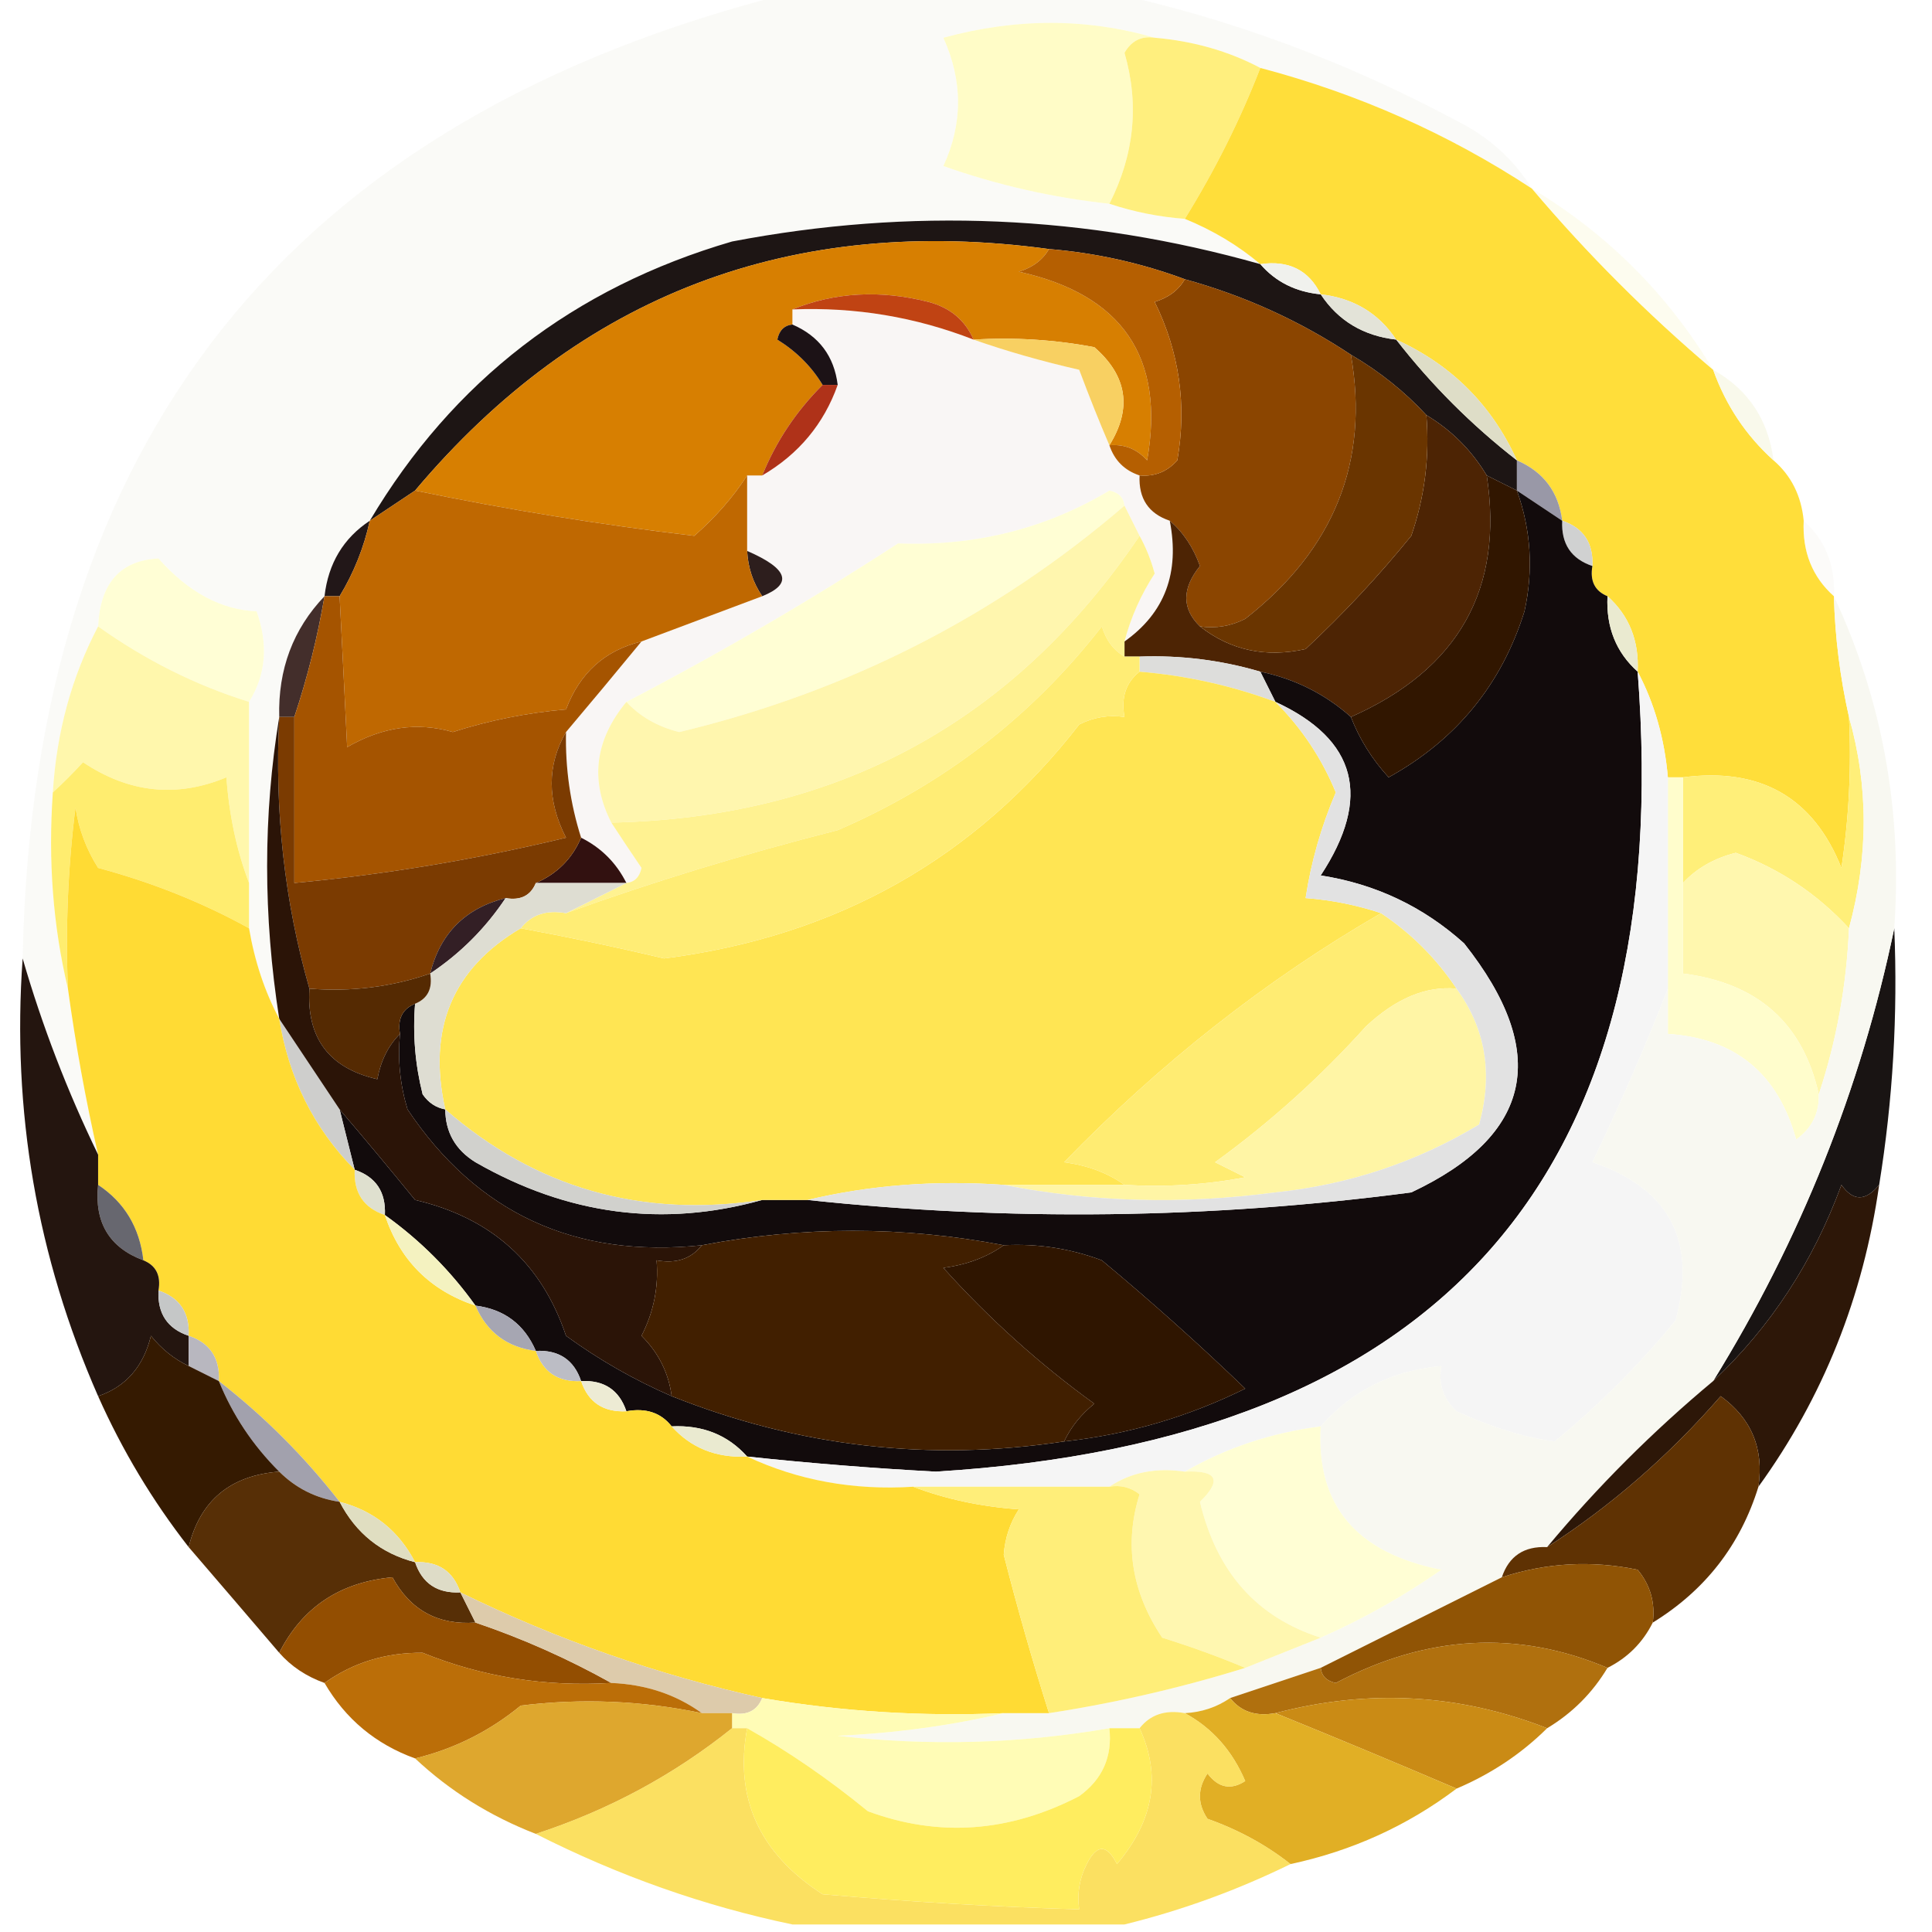 <svg xmlns="http://www.w3.org/2000/svg" version="1.1" width="128px" height="128px" style="shape-rendering:geometricPrecision; text-rendering:geometricPrecision; image-rendering:optimizeQuality; fill-rule:evenodd; clip-rule:evenodd" xmlns:xlink="http://www.w3.org/1999/xlink">
<g><path style="opacity:0.978" fill="#fafaf7" d="M 52.5,-0.5 C 59.5,-0.5 66.5,-0.5 73.5,-0.5C 81.453,1.211 89.12,4.044 96.5,8C 98.618,9.049 100.284,10.549 101.5,12.5C 95.986,8.879 89.986,6.212 83.5,4.5C 81.401,3.388 79.067,2.721 76.5,2.5C 71.985,1.188 67.318,1.188 62.5,2.5C 63.795,5.366 63.795,8.199 62.5,11C 66.062,12.261 69.729,13.094 73.5,13.5C 75.117,14.038 76.784,14.371 78.5,14.5C 80.368,15.263 82.035,16.263 83.5,17.5C 71.982,14.241 60.316,13.741 48.5,16C 38.011,19.063 30.011,25.229 24.5,34.5C 22.75,35.659 21.75,37.326 21.5,39.5C 19.415,41.684 18.415,44.351 18.5,47.5C 17.43,54.008 17.43,60.675 18.5,67.5C 17.542,65.698 16.875,63.698 16.5,61.5C 16.5,60.5 16.5,59.5 16.5,58.5C 16.5,54.5 16.5,50.5 16.5,46.5C 17.622,44.712 17.789,42.712 17,40.5C 14.645,40.4 12.478,39.233 10.5,37C 7.969,37.128 6.635,38.628 6.5,41.5C 4.742,44.854 3.742,48.521 3.5,52.5C 3.182,57.032 3.515,61.366 4.5,65.5C 5.008,69.197 5.674,72.864 6.5,76.5C 4.462,72.302 2.795,67.969 1.5,63.5C 2.179,29.155 19.179,7.821 52.5,-0.5 Z"/></g>
<g><path style="opacity:1" fill="#fffcc7" d="M 76.5,2.5 C 75.624,2.369 74.957,2.702 74.5,3.5C 75.487,6.909 75.153,10.243 73.5,13.5C 69.729,13.094 66.062,12.261 62.5,11C 63.795,8.199 63.795,5.366 62.5,2.5C 67.318,1.188 71.985,1.188 76.5,2.5 Z"/></g>
<g><path style="opacity:1" fill="#ffef7e" d="M 76.5,2.5 C 79.067,2.721 81.401,3.388 83.5,4.5C 82.177,7.915 80.51,11.248 78.5,14.5C 76.784,14.371 75.117,14.038 73.5,13.5C 75.153,10.243 75.487,6.909 74.5,3.5C 74.957,2.702 75.624,2.369 76.5,2.5 Z"/></g>
<g><path style="opacity:1" fill="#ffde3a" d="M 83.5,4.5 C 89.986,6.212 95.986,8.879 101.5,12.5C 105.167,16.833 109.167,20.833 113.5,24.5C 114.34,26.852 115.674,28.852 117.5,30.5C 118.674,31.514 119.34,32.847 119.5,34.5C 119.402,36.553 120.069,38.22 121.5,39.5C 121.575,42.206 121.908,44.873 122.5,47.5C 122.665,50.85 122.498,54.183 122,57.5C 120.135,52.828 116.635,50.828 111.5,51.5C 111.167,51.5 110.833,51.5 110.5,51.5C 110.279,48.933 109.612,46.599 108.5,44.5C 108.598,42.447 107.931,40.78 106.5,39.5C 105.662,39.158 105.328,38.492 105.5,37.5C 105.573,35.973 104.906,34.973 103.5,34.5C 103.262,32.596 102.262,31.262 100.5,30.5C 98.833,26.833 96.167,24.167 92.5,22.5C 91.341,20.75 89.674,19.75 87.5,19.5C 86.713,17.896 85.38,17.229 83.5,17.5C 82.035,16.263 80.368,15.263 78.5,14.5C 80.51,11.248 82.177,7.915 83.5,4.5 Z"/></g>
<g><path style="opacity:0.486" fill="#fcfadf" d="M 101.5,12.5 C 106.5,15.5 110.5,19.5 113.5,24.5C 109.167,20.833 105.167,16.833 101.5,12.5 Z"/></g>
<g><path style="opacity:1" fill="#1d1514" d="M 83.5,17.5 C 84.514,18.674 85.847,19.34 87.5,19.5C 88.659,21.25 90.326,22.25 92.5,22.5C 94.833,25.5 97.5,28.167 100.5,30.5C 100.5,31.167 100.5,31.833 100.5,32.5C 99.833,32.167 99.167,31.833 98.5,31.5C 97.5,29.833 96.167,28.5 94.5,27.5C 93.055,25.937 91.388,24.604 89.5,23.5C 86.126,21.261 82.459,19.594 78.5,18.5C 75.598,17.422 72.598,16.756 69.5,16.5C 52.438,14.182 38.438,19.515 27.5,32.5C 26.5,33.167 25.5,33.833 24.5,34.5C 30.011,25.229 38.011,19.063 48.5,16C 60.316,13.741 71.982,14.241 83.5,17.5 Z"/></g>
<g><path style="opacity:1" fill="#f0f1ed" d="M 83.5,17.5 C 85.38,17.229 86.713,17.896 87.5,19.5C 85.847,19.34 84.514,18.674 83.5,17.5 Z"/></g>
<g><path style="opacity:1" fill="#e3e3d8" d="M 87.5,19.5 C 89.674,19.75 91.341,20.75 92.5,22.5C 90.326,22.25 88.659,21.25 87.5,19.5 Z"/></g>
<g><path style="opacity:1" fill="#f9f6f5" d="M 52.5,21.5 C 52.5,21.167 52.5,20.833 52.5,20.5C 56.657,20.332 60.657,20.998 64.5,22.5C 66.684,23.266 69.018,23.933 71.5,24.5C 72.17,26.291 72.837,27.958 73.5,29.5C 73.833,30.5 74.5,31.167 75.5,31.5C 75.427,33.027 76.094,34.027 77.5,34.5C 78.172,37.942 77.172,40.609 74.5,42.5C 74.919,40.906 75.586,39.406 76.5,38C 76.257,37.098 75.923,36.265 75.5,35.5C 75.167,34.833 74.833,34.167 74.5,33.5C 74.44,32.957 74.107,32.624 73.5,32.5C 69.257,35.035 64.59,36.202 59.5,36C 53.66,39.791 47.66,43.291 41.5,46.5C 39.408,49.034 39.074,51.701 40.5,54.5C 41.141,55.482 41.807,56.482 42.5,57.5C 42.376,58.107 42.043,58.44 41.5,58.5C 40.833,57.167 39.833,56.167 38.5,55.5C 37.781,53.236 37.448,50.903 37.5,48.5C 39.156,46.54 40.823,44.54 42.5,42.5C 45.167,41.5 47.833,40.5 50.5,39.5C 52.55,38.678 52.217,37.678 49.5,36.5C 49.5,34.833 49.5,33.167 49.5,31.5C 49.833,31.5 50.167,31.5 50.5,31.5C 52.914,30.089 54.581,28.089 55.5,25.5C 55.262,23.596 54.262,22.262 52.5,21.5 Z"/></g>
<g><path style="opacity:1" fill="#d77f01" d="M 69.5,16.5 C 69.082,17.222 68.416,17.722 67.5,18C 74.368,19.52 77.201,23.687 76,30.5C 75.329,29.748 74.496,29.414 73.5,29.5C 75.017,27.064 74.684,24.898 72.5,23C 69.854,22.503 67.187,22.336 64.5,22.5C 63.942,21.21 62.942,20.377 61.5,20C 58.303,19.195 55.303,19.362 52.5,20.5C 52.5,20.833 52.5,21.167 52.5,21.5C 51.957,21.56 51.624,21.893 51.5,22.5C 52.77,23.288 53.77,24.288 54.5,25.5C 52.748,27.246 51.415,29.246 50.5,31.5C 50.167,31.5 49.833,31.5 49.5,31.5C 48.571,32.936 47.405,34.27 46,35.5C 39.818,34.769 33.651,33.769 27.5,32.5C 38.438,19.515 52.438,14.182 69.5,16.5 Z"/></g>
<g><path style="opacity:1" fill="#c04313" d="M 52.5,20.5 C 55.303,19.362 58.303,19.195 61.5,20C 62.942,20.377 63.942,21.21 64.5,22.5C 60.657,20.998 56.657,20.332 52.5,20.5 Z"/></g>
<g><path style="opacity:1" fill="#1c1216" d="M 52.5,21.5 C 54.262,22.262 55.262,23.596 55.5,25.5C 55.167,25.5 54.833,25.5 54.5,25.5C 53.77,24.288 52.77,23.288 51.5,22.5C 51.624,21.893 51.957,21.56 52.5,21.5 Z"/></g>
<g><path style="opacity:1" fill="#8b4500" d="M 78.5,18.5 C 82.459,19.594 86.126,21.261 89.5,23.5C 90.734,30.562 88.401,36.395 82.5,41C 81.552,41.483 80.552,41.65 79.5,41.5C 78.295,40.328 78.295,38.995 79.5,37.5C 79.058,36.261 78.391,35.261 77.5,34.5C 76.094,34.027 75.427,33.027 75.5,31.5C 76.496,31.586 77.329,31.252 78,30.5C 78.638,26.83 78.138,23.33 76.5,20C 77.416,19.722 78.082,19.222 78.5,18.5 Z"/></g>
<g><path style="opacity:1" fill="#b55f01" d="M 69.5,16.5 C 72.598,16.756 75.598,17.422 78.5,18.5C 78.082,19.222 77.416,19.722 76.5,20C 78.138,23.33 78.638,26.83 78,30.5C 77.329,31.252 76.496,31.586 75.5,31.5C 74.5,31.167 73.833,30.5 73.5,29.5C 74.496,29.414 75.329,29.748 76,30.5C 77.201,23.687 74.368,19.52 67.5,18C 68.416,17.722 69.082,17.222 69.5,16.5 Z"/></g>
<g><path style="opacity:1" fill="#deddc7" d="M 92.5,22.5 C 96.167,24.167 98.833,26.833 100.5,30.5C 97.5,28.167 94.833,25.5 92.5,22.5 Z"/></g>
<g><path style="opacity:1" fill="#f8d062" d="M 64.5,22.5 C 67.187,22.336 69.854,22.503 72.5,23C 74.684,24.898 75.017,27.064 73.5,29.5C 72.837,27.958 72.17,26.291 71.5,24.5C 69.018,23.933 66.684,23.266 64.5,22.5 Z"/></g>
<g><path style="opacity:0.89" fill="#f8f8e8" d="M 113.5,24.5 C 115.822,25.802 117.155,27.802 117.5,30.5C 115.674,28.852 114.34,26.852 113.5,24.5 Z"/></g>
<g><path style="opacity:1" fill="#af3219" d="M 54.5,25.5 C 54.833,25.5 55.167,25.5 55.5,25.5C 54.581,28.089 52.914,30.089 50.5,31.5C 51.415,29.246 52.748,27.246 54.5,25.5 Z"/></g>
<g><path style="opacity:1" fill="#4d2404" d="M 94.5,27.5 C 96.167,28.5 97.5,29.833 98.5,31.5C 99.643,39.008 96.643,44.341 89.5,47.5C 87.784,45.975 85.784,44.975 83.5,44.5C 80.904,43.735 78.237,43.401 75.5,43.5C 75.167,43.5 74.833,43.5 74.5,43.5C 74.5,43.167 74.5,42.833 74.5,42.5C 77.172,40.609 78.172,37.942 77.5,34.5C 78.391,35.261 79.058,36.261 79.5,37.5C 78.295,38.995 78.295,40.328 79.5,41.5C 81.527,43.088 83.861,43.588 86.5,43C 89.017,40.651 91.35,38.151 93.5,35.5C 94.393,32.916 94.726,30.249 94.5,27.5 Z"/></g>
<g><path style="opacity:1" fill="#9998a7" d="M 100.5,30.5 C 102.262,31.262 103.262,32.596 103.5,34.5C 102.5,33.833 101.5,33.167 100.5,32.5C 100.5,31.833 100.5,31.167 100.5,30.5 Z"/></g>
<g><path style="opacity:1" fill="#6a3500" d="M 89.5,23.5 C 91.388,24.604 93.055,25.937 94.5,27.5C 94.726,30.249 94.393,32.916 93.5,35.5C 91.35,38.151 89.017,40.651 86.5,43C 83.861,43.588 81.527,43.088 79.5,41.5C 80.552,41.65 81.552,41.483 82.5,41C 88.401,36.395 90.734,30.562 89.5,23.5 Z"/></g>
<g><path style="opacity:1" fill="#221718" d="M 24.5,34.5 C 24.108,36.284 23.441,37.95 22.5,39.5C 22.167,39.5 21.833,39.5 21.5,39.5C 21.75,37.326 22.75,35.659 24.5,34.5 Z"/></g>
<g><path style="opacity:1" fill="#fffed5" d="M 16.5,46.5 C 12.964,45.399 9.631,43.732 6.5,41.5C 6.635,38.628 7.969,37.128 10.5,37C 12.478,39.233 14.645,40.4 17,40.5C 17.789,42.712 17.622,44.712 16.5,46.5 Z"/></g>
<g><path style="opacity:1" fill="#d0d1d1" d="M 103.5,34.5 C 104.906,34.973 105.573,35.973 105.5,37.5C 104.094,37.027 103.427,36.027 103.5,34.5 Z"/></g>
<g><path style="opacity:0.355" fill="#f5f4ed" d="M 119.5,34.5 C 120.931,35.78 121.598,37.447 121.5,39.5C 120.069,38.22 119.402,36.553 119.5,34.5 Z"/></g>
<g><path style="opacity:1" fill="#2d1e1d" d="M 49.5,36.5 C 52.217,37.678 52.55,38.678 50.5,39.5C 49.89,38.609 49.557,37.609 49.5,36.5 Z"/></g>
<g><path style="opacity:1" fill="#120b0c" d="M 100.5,32.5 C 101.5,33.167 102.5,33.833 103.5,34.5C 103.427,36.027 104.094,37.027 105.5,37.5C 105.328,38.492 105.662,39.158 106.5,39.5C 106.402,41.553 107.069,43.22 108.5,44.5C 111.059,77.785 95.559,95.451 62,97.5C 57.816,97.277 53.65,96.943 49.5,96.5C 48.22,95.069 46.553,94.402 44.5,94.5C 43.791,93.596 42.791,93.263 41.5,93.5C 41.027,92.094 40.027,91.427 38.5,91.5C 38.027,90.094 37.027,89.427 35.5,89.5C 34.738,87.738 33.404,86.738 31.5,86.5C 29.833,84.167 27.833,82.167 25.5,80.5C 25.573,78.973 24.906,77.973 23.5,77.5C 23.167,76.167 22.833,74.833 22.5,73.5C 24.148,75.429 25.815,77.429 27.5,79.5C 32.551,80.677 35.885,83.677 37.5,88.5C 39.698,90.098 42.031,91.431 44.5,92.5C 52.919,95.852 61.586,96.852 70.5,95.5C 74.693,95.047 78.693,93.881 82.5,92C 79.436,89.051 76.269,86.218 73,83.5C 70.901,82.713 68.734,82.38 66.5,82.5C 59.839,81.226 53.172,81.226 46.5,82.5C 38.106,83.384 31.606,80.384 27,73.5C 26.506,71.866 26.34,70.199 26.5,68.5C 26.328,67.508 26.662,66.842 27.5,66.5C 27.338,68.527 27.505,70.527 28,72.5C 28.383,73.056 28.883,73.389 29.5,73.5C 29.511,75.017 30.177,76.184 31.5,77C 37.6,80.502 43.934,81.335 50.5,79.5C 51.5,79.5 52.5,79.5 53.5,79.5C 66.862,80.922 80.196,80.755 93.5,79C 101.554,75.218 102.721,69.718 97,62.5C 94.293,60.064 91.127,58.564 87.5,58C 90.899,52.826 89.899,48.992 84.5,46.5C 84.167,45.833 83.833,45.167 83.5,44.5C 85.784,44.975 87.784,45.975 89.5,47.5C 90.072,48.973 90.905,50.307 92,51.5C 96.48,49.022 99.48,45.355 101,40.5C 101.602,37.779 101.435,35.113 100.5,32.5 Z"/></g>
<g><path style="opacity:1" fill="#bf6801" d="M 49.5,31.5 C 49.5,33.167 49.5,34.833 49.5,36.5C 49.557,37.609 49.89,38.609 50.5,39.5C 47.833,40.5 45.167,41.5 42.5,42.5C 40.078,43.085 38.411,44.585 37.5,47C 34.905,47.226 32.405,47.726 30,48.5C 27.658,47.822 25.324,48.155 23,49.5C 22.831,46.03 22.665,42.697 22.5,39.5C 23.441,37.95 24.108,36.284 24.5,34.5C 25.5,33.833 26.5,33.167 27.5,32.5C 33.651,33.769 39.818,34.769 46,35.5C 47.405,34.27 48.571,32.936 49.5,31.5 Z"/></g>
<g><path style="opacity:1" fill="#eaead0" d="M 106.5,39.5 C 107.931,40.78 108.598,42.447 108.5,44.5C 107.069,43.22 106.402,41.553 106.5,39.5 Z"/></g>
<g><path style="opacity:1" fill="#311600" d="M 98.5,31.5 C 99.167,31.833 99.833,32.167 100.5,32.5C 101.435,35.113 101.602,37.779 101,40.5C 99.48,45.355 96.48,49.022 92,51.5C 90.905,50.307 90.072,48.973 89.5,47.5C 96.643,44.341 99.643,39.008 98.5,31.5 Z"/></g>
<g><path style="opacity:1" fill="#fffed4" d="M 74.5,33.5 C 65.959,40.834 56.126,45.834 45,48.5C 43.566,48.138 42.399,47.471 41.5,46.5C 47.66,43.291 53.66,39.791 59.5,36C 64.59,36.202 69.257,35.035 73.5,32.5C 74.107,32.624 74.44,32.957 74.5,33.5 Z"/></g>
<g><path style="opacity:1" fill="#dddddb" d="M 75.5,44.5 C 75.5,44.167 75.5,43.833 75.5,43.5C 78.237,43.401 80.904,43.735 83.5,44.5C 83.833,45.167 84.167,45.833 84.5,46.5C 81.598,45.422 78.598,44.756 75.5,44.5 Z"/></g>
<g><path style="opacity:1" fill="#fff6ae" d="M 74.5,33.5 C 74.833,34.167 75.167,34.833 75.5,35.5C 67.155,47.841 55.489,54.174 40.5,54.5C 39.074,51.701 39.408,49.034 41.5,46.5C 42.399,47.471 43.566,48.138 45,48.5C 56.126,45.834 65.959,40.834 74.5,33.5 Z"/></g>
<g><path style="opacity:1" fill="#fff7ac" d="M 6.5,41.5 C 9.631,43.732 12.964,45.399 16.5,46.5C 16.5,50.5 16.5,54.5 16.5,58.5C 15.686,56.369 15.186,54.036 15,51.5C 11.71,52.871 8.544,52.538 5.5,50.5C 4.818,51.243 4.151,51.909 3.5,52.5C 3.742,48.521 4.742,44.854 6.5,41.5 Z"/></g>
<g><path style="opacity:1" fill="#432e2b" d="M 21.5,39.5 C 21.037,42.221 20.37,44.888 19.5,47.5C 19.167,47.5 18.833,47.5 18.5,47.5C 18.415,44.351 19.415,41.684 21.5,39.5 Z"/></g>
<g><path style="opacity:1" fill="#ffe553" d="M 75.5,44.5 C 78.598,44.756 81.598,45.422 84.5,46.5C 86.235,48.234 87.568,50.234 88.5,52.5C 87.533,54.762 86.866,57.095 86.5,59.5C 88.216,59.629 89.883,59.962 91.5,60.5C 83.895,64.905 76.895,70.405 70.5,77C 72.058,77.21 73.391,77.71 74.5,78.5C 71.833,78.5 69.167,78.5 66.5,78.5C 61.968,78.182 57.634,78.515 53.5,79.5C 52.5,79.5 51.5,79.5 50.5,79.5C 42.495,80.717 35.495,78.717 29.5,73.5C 28.305,68.168 29.972,64.168 34.5,61.5C 37.67,62.084 40.837,62.75 44,63.5C 55.444,62.037 64.611,56.87 71.5,48C 72.448,47.517 73.448,47.35 74.5,47.5C 74.263,46.209 74.596,45.209 75.5,44.5 Z"/></g>
<g><path style="opacity:1" fill="#fff291" d="M 75.5,35.5 C 75.923,36.265 76.257,37.098 76.5,38C 75.586,39.406 74.919,40.906 74.5,42.5C 74.5,42.833 74.5,43.167 74.5,43.5C 73.778,43.083 73.278,42.416 73,41.5C 68.357,47.468 62.524,51.968 55.5,55C 49.243,56.59 43.243,58.424 37.5,60.5C 38.833,59.833 40.167,59.167 41.5,58.5C 42.043,58.44 42.376,58.107 42.5,57.5C 41.807,56.482 41.141,55.482 40.5,54.5C 55.489,54.174 67.155,47.841 75.5,35.5 Z"/></g>
<g><path style="opacity:1" fill="#a55400" d="M 21.5,39.5 C 21.833,39.5 22.167,39.5 22.5,39.5C 22.665,42.697 22.831,46.03 23,49.5C 25.324,48.155 27.658,47.822 30,48.5C 32.405,47.726 34.905,47.226 37.5,47C 38.411,44.585 40.078,43.085 42.5,42.5C 40.823,44.54 39.156,46.54 37.5,48.5C 36.233,50.694 36.233,53.028 37.5,55.5C 31.568,56.933 25.568,57.933 19.5,58.5C 19.5,54.833 19.5,51.167 19.5,47.5C 20.37,44.888 21.037,42.221 21.5,39.5 Z"/></g>
<g><path style="opacity:1" fill="#ffef79" d="M 122.5,47.5 C 123.797,52.066 123.797,56.733 122.5,61.5C 120.386,59.213 117.886,57.546 115,56.5C 113.566,56.862 112.399,57.529 111.5,58.5C 111.5,56.167 111.5,53.833 111.5,51.5C 116.635,50.828 120.135,52.828 122,57.5C 122.498,54.183 122.665,50.85 122.5,47.5 Z"/></g>
<g><path style="opacity:1" fill="#ffed6f" d="M 16.5,58.5 C 16.5,59.5 16.5,60.5 16.5,61.5C 13.425,59.799 10.091,58.466 6.5,57.5C 5.719,56.271 5.219,54.938 5,53.5C 4.501,57.486 4.334,61.486 4.5,65.5C 3.515,61.366 3.182,57.032 3.5,52.5C 4.151,51.909 4.818,51.243 5.5,50.5C 8.544,52.538 11.71,52.871 15,51.5C 15.186,54.036 15.686,56.369 16.5,58.5 Z"/></g>
<g><path style="opacity:1" fill="#321110" d="M 38.5,55.5 C 39.833,56.167 40.833,57.167 41.5,58.5C 39.5,58.5 37.5,58.5 35.5,58.5C 36.9,57.9 37.9,56.9 38.5,55.5 Z"/></g>
<g><path style="opacity:1" fill="#ffed75" d="M 74.5,43.5 C 74.833,43.5 75.167,43.5 75.5,43.5C 75.5,43.833 75.5,44.167 75.5,44.5C 74.596,45.209 74.263,46.209 74.5,47.5C 73.448,47.35 72.448,47.517 71.5,48C 64.611,56.87 55.444,62.037 44,63.5C 40.837,62.75 37.67,62.084 34.5,61.5C 35.209,60.596 36.209,60.263 37.5,60.5C 43.243,58.424 49.243,56.59 55.5,55C 62.524,51.968 68.357,47.468 73,41.5C 73.278,42.416 73.778,43.083 74.5,43.5 Z"/></g>
<g><path style="opacity:1" fill="#7b3b01" d="M 18.5,47.5 C 18.833,47.5 19.167,47.5 19.5,47.5C 19.5,51.167 19.5,54.833 19.5,58.5C 25.568,57.933 31.568,56.933 37.5,55.5C 36.233,53.028 36.233,50.694 37.5,48.5C 37.448,50.903 37.781,53.236 38.5,55.5C 37.9,56.9 36.9,57.9 35.5,58.5C 35.158,59.338 34.492,59.672 33.5,59.5C 30.833,60.167 29.167,61.833 28.5,64.5C 25.945,65.388 23.279,65.721 20.5,65.5C 18.85,59.75 18.184,53.75 18.5,47.5 Z"/></g>
<g><path style="opacity:1" fill="#331f25" d="M 33.5,59.5 C 32.167,61.5 30.5,63.167 28.5,64.5C 29.167,61.833 30.833,60.167 33.5,59.5 Z"/></g>
<g><path style="opacity:1" fill="#deddd2" d="M 35.5,58.5 C 37.5,58.5 39.5,58.5 41.5,58.5C 40.167,59.167 38.833,59.833 37.5,60.5C 36.209,60.263 35.209,60.596 34.5,61.5C 29.972,64.168 28.305,68.168 29.5,73.5C 28.883,73.389 28.383,73.056 28,72.5C 27.505,70.527 27.338,68.527 27.5,66.5C 28.338,66.158 28.672,65.492 28.5,64.5C 30.5,63.167 32.167,61.5 33.5,59.5C 34.492,59.672 35.158,59.338 35.5,58.5 Z"/></g>
<g><path style="opacity:1" fill="#fff7ae" d="M 122.5,61.5 C 122.341,65.291 121.675,68.958 120.5,72.5C 119.448,67.788 116.448,65.121 111.5,64.5C 111.5,62.5 111.5,60.5 111.5,58.5C 112.399,57.529 113.566,56.862 115,56.5C 117.886,57.546 120.386,59.213 122.5,61.5 Z"/></g>
<g><path style="opacity:1" fill="#552a02" d="M 28.5,64.5 C 28.672,65.492 28.338,66.158 27.5,66.5C 26.662,66.842 26.328,67.508 26.5,68.5C 25.732,69.263 25.232,70.263 25,71.5C 21.802,70.77 20.302,68.77 20.5,65.5C 23.279,65.721 25.945,65.388 28.5,64.5 Z"/></g>
<g><path style="opacity:1" fill="#fffdcc" d="M 110.5,51.5 C 110.833,51.5 111.167,51.5 111.5,51.5C 111.5,53.833 111.5,56.167 111.5,58.5C 111.5,60.5 111.5,62.5 111.5,64.5C 116.448,65.121 119.448,67.788 120.5,72.5C 120.539,73.756 120.039,74.756 119,75.5C 117.795,71.123 114.961,68.79 110.5,68.5C 110.5,67.5 110.5,66.5 110.5,65.5C 110.5,60.833 110.5,56.167 110.5,51.5 Z"/></g>
<g><path style="opacity:1" fill="#ffec72" d="M 91.5,60.5 C 93.5,61.833 95.167,63.5 96.5,65.5C 94.481,65.31 92.481,66.144 90.5,68C 87.465,71.37 84.132,74.37 80.5,77C 81.167,77.333 81.833,77.667 82.5,78C 79.854,78.497 77.187,78.664 74.5,78.5C 73.391,77.71 72.058,77.21 70.5,77C 76.895,70.405 83.895,64.905 91.5,60.5 Z"/></g>
<g><path style="opacity:1" fill="#f5f5f5" d="M 108.5,44.5 C 109.612,46.599 110.279,48.933 110.5,51.5C 110.5,56.167 110.5,60.833 110.5,65.5C 109.019,69.307 107.352,73.14 105.5,77C 110.617,78.732 112.45,82.232 111,87.5C 108.582,90.441 105.915,93.108 103,95.5C 101.05,95.249 98.884,94.582 96.5,93.5C 95.614,92.675 95.281,91.675 95.5,90.5C 92.246,90.794 89.579,92.127 87.5,94.5C 84.215,94.928 81.215,95.928 78.5,97.5C 76.585,97.216 74.919,97.549 73.5,98.5C 69.167,98.5 64.833,98.5 60.5,98.5C 56.542,98.749 52.876,98.082 49.5,96.5C 53.65,96.943 57.816,97.277 62,97.5C 95.559,95.451 111.059,77.785 108.5,44.5 Z"/></g>
<g><path style="opacity:1" fill="#cececc" d="M 18.5,67.5 C 19.833,69.5 21.167,71.5 22.5,73.5C 22.833,74.833 23.167,76.167 23.5,77.5C 20.793,74.753 19.127,71.42 18.5,67.5 Z"/></g>
<g><path style="opacity:1" fill="#fff5a5" d="M 96.5,65.5 C 98.427,68.137 98.927,71.137 98,74.5C 93.86,76.995 89.36,78.495 84.5,79C 78.319,79.819 72.319,79.653 66.5,78.5C 69.167,78.5 71.833,78.5 74.5,78.5C 77.187,78.664 79.854,78.497 82.5,78C 81.833,77.667 81.167,77.333 80.5,77C 84.132,74.37 87.465,71.37 90.5,68C 92.481,66.144 94.481,65.31 96.5,65.5 Z"/></g>
<g><path style="opacity:1" fill="#191413" d="M 125.5,61.5 C 125.74,67.227 125.407,72.894 124.5,78.5C 123.603,79.598 122.77,79.598 122,78.5C 120.137,83.583 117.304,87.916 113.5,91.5C 119.282,82.142 123.282,72.142 125.5,61.5 Z"/></g>
<g><path style="opacity:1" fill="#d1d1cd" d="M 29.5,73.5 C 35.495,78.717 42.495,80.717 50.5,79.5C 43.934,81.335 37.6,80.502 31.5,77C 30.177,76.184 29.511,75.017 29.5,73.5 Z"/></g>
<g><path style="opacity:1" fill="#e2e2e2" d="M 84.5,46.5 C 89.899,48.992 90.899,52.826 87.5,58C 91.127,58.564 94.293,60.064 97,62.5C 102.721,69.718 101.554,75.218 93.5,79C 80.196,80.755 66.862,80.922 53.5,79.5C 57.634,78.515 61.968,78.182 66.5,78.5C 72.319,79.653 78.319,79.819 84.5,79C 89.36,78.495 93.86,76.995 98,74.5C 98.927,71.137 98.427,68.137 96.5,65.5C 95.167,63.5 93.5,61.833 91.5,60.5C 89.883,59.962 88.216,59.629 86.5,59.5C 86.866,57.095 87.533,54.762 88.5,52.5C 87.568,50.234 86.235,48.234 84.5,46.5 Z"/></g>
<g><path style="opacity:1" fill="#f8f8f1" d="M 121.5,39.5 C 124.711,46.372 126.044,53.706 125.5,61.5C 123.282,72.142 119.282,82.142 113.5,91.5C 109.5,94.833 105.833,98.5 102.5,102.5C 100.973,102.427 99.973,103.094 99.5,104.5C 95.527,106.487 91.527,108.487 87.5,110.5C 85.5,111.167 83.5,111.833 81.5,112.5C 80.609,113.11 79.609,113.443 78.5,113.5C 77.209,113.263 76.209,113.596 75.5,114.5C 74.833,114.5 74.167,114.5 73.5,114.5C 67.537,115.53 61.537,115.697 55.5,115C 59.356,114.823 63.023,114.323 66.5,113.5C 67.5,113.5 68.5,113.5 69.5,113.5C 73.91,112.821 78.243,111.821 82.5,110.5C 84.167,109.833 85.833,109.167 87.5,108.5C 90.301,107.265 92.968,105.765 95.5,104C 89.858,102.892 87.191,99.726 87.5,94.5C 89.579,92.127 92.246,90.794 95.5,90.5C 95.281,91.675 95.614,92.675 96.5,93.5C 98.884,94.582 101.05,95.249 103,95.5C 105.915,93.108 108.582,90.441 111,87.5C 112.45,82.232 110.617,78.732 105.5,77C 107.352,73.14 109.019,69.307 110.5,65.5C 110.5,66.5 110.5,67.5 110.5,68.5C 114.961,68.79 117.795,71.123 119,75.5C 120.039,74.756 120.539,73.756 120.5,72.5C 121.675,68.958 122.341,65.291 122.5,61.5C 123.797,56.733 123.797,52.066 122.5,47.5C 121.908,44.873 121.575,42.206 121.5,39.5 Z"/></g>
<g><path style="opacity:1" fill="#2b1407" d="M 18.5,47.5 C 18.184,53.75 18.85,59.75 20.5,65.5C 20.302,68.77 21.802,70.77 25,71.5C 25.232,70.263 25.732,69.263 26.5,68.5C 26.34,70.199 26.506,71.866 27,73.5C 31.606,80.384 38.106,83.384 46.5,82.5C 45.791,83.404 44.791,83.737 43.5,83.5C 43.643,85.262 43.309,86.929 42.5,88.5C 43.63,89.622 44.297,90.956 44.5,92.5C 42.031,91.431 39.698,90.098 37.5,88.5C 35.885,83.677 32.551,80.677 27.5,79.5C 25.815,77.429 24.148,75.429 22.5,73.5C 21.167,71.5 19.833,69.5 18.5,67.5C 17.43,60.675 17.43,54.008 18.5,47.5 Z"/></g>
<g><path style="opacity:1" fill="#dfe0cf" d="M 23.5,77.5 C 24.906,77.973 25.573,78.973 25.5,80.5C 24.094,80.027 23.427,79.027 23.5,77.5 Z"/></g>
<g><path style="opacity:1" fill="#ffdb34" d="M 16.5,61.5 C 16.875,63.698 17.542,65.698 18.5,67.5C 19.127,71.42 20.793,74.753 23.5,77.5C 23.427,79.027 24.094,80.027 25.5,80.5C 26.5,83.5 28.5,85.5 31.5,86.5C 32.262,88.262 33.596,89.262 35.5,89.5C 35.973,90.906 36.973,91.573 38.5,91.5C 38.973,92.906 39.973,93.573 41.5,93.5C 42.791,93.263 43.791,93.596 44.5,94.5C 45.78,95.931 47.447,96.598 49.5,96.5C 52.876,98.082 56.542,98.749 60.5,98.5C 62.631,99.314 64.964,99.814 67.5,100C 66.919,100.893 66.585,101.893 66.5,103C 67.404,106.545 68.404,110.045 69.5,113.5C 68.5,113.5 67.5,113.5 66.5,113.5C 61.105,113.733 55.772,113.4 50.5,112.5C 43.544,110.959 36.877,108.626 30.5,105.5C 30.027,104.094 29.027,103.427 27.5,103.5C 26.415,101.413 24.749,100.08 22.5,99.5C 20.167,96.5 17.5,93.833 14.5,91.5C 14.573,89.973 13.906,88.973 12.5,88.5C 12.573,86.973 11.906,85.973 10.5,85.5C 10.672,84.508 10.338,83.842 9.5,83.5C 9.25,81.326 8.25,79.659 6.5,78.5C 6.5,77.833 6.5,77.167 6.5,76.5C 5.674,72.864 5.008,69.197 4.5,65.5C 4.334,61.486 4.501,57.486 5,53.5C 5.219,54.938 5.719,56.271 6.5,57.5C 10.091,58.466 13.425,59.799 16.5,61.5 Z"/></g>
<g><path style="opacity:1" fill="#67676f" d="M 6.5,78.5 C 8.25,79.659 9.25,81.326 9.5,83.5C 7.241,82.656 6.241,80.989 6.5,78.5 Z"/></g>
<g><path style="opacity:1" fill="#24150f" d="M 1.5,63.5 C 2.795,67.969 4.462,72.302 6.5,76.5C 6.5,77.167 6.5,77.833 6.5,78.5C 6.241,80.989 7.241,82.656 9.5,83.5C 10.338,83.842 10.672,84.508 10.5,85.5C 10.427,87.027 11.094,88.027 12.5,88.5C 12.5,89.167 12.5,89.833 12.5,90.5C 11.542,90.047 10.708,89.38 10,88.5C 9.502,90.544 8.335,91.878 6.5,92.5C 2.445,83.271 0.778,73.604 1.5,63.5 Z"/></g>
<g><path style="opacity:1" fill="#f4f2c0" d="M 25.5,80.5 C 27.833,82.167 29.833,84.167 31.5,86.5C 28.5,85.5 26.5,83.5 25.5,80.5 Z"/></g>
<g><path style="opacity:1" fill="#411f00" d="M 66.5,82.5 C 65.391,83.29 64.058,83.79 62.5,84C 65.535,87.37 68.868,90.37 72.5,93C 71.62,93.708 70.953,94.542 70.5,95.5C 61.586,96.852 52.919,95.852 44.5,92.5C 44.297,90.956 43.63,89.622 42.5,88.5C 43.309,86.929 43.643,85.262 43.5,83.5C 44.791,83.737 45.791,83.404 46.5,82.5C 53.172,81.226 59.839,81.226 66.5,82.5 Z"/></g>
<g><path style="opacity:1" fill="#2f1500" d="M 66.5,82.5 C 68.734,82.38 70.901,82.713 73,83.5C 76.269,86.218 79.436,89.051 82.5,92C 78.693,93.881 74.693,95.047 70.5,95.5C 70.953,94.542 71.62,93.708 72.5,93C 68.868,90.37 65.535,87.37 62.5,84C 64.058,83.79 65.391,83.29 66.5,82.5 Z"/></g>
<g><path style="opacity:1" fill="#a6a6b2" d="M 31.5,86.5 C 33.404,86.738 34.738,87.738 35.5,89.5C 33.596,89.262 32.262,88.262 31.5,86.5 Z"/></g>
<g><path style="opacity:1" fill="#c5c7c7" d="M 10.5,85.5 C 11.906,85.973 12.573,86.973 12.5,88.5C 11.094,88.027 10.427,87.027 10.5,85.5 Z"/></g>
<g><path style="opacity:1" fill="#b8b7bf" d="M 12.5,88.5 C 13.906,88.973 14.573,89.973 14.5,91.5C 13.833,91.167 13.167,90.833 12.5,90.5C 12.5,89.833 12.5,89.167 12.5,88.5 Z"/></g>
<g><path style="opacity:1" fill="#bcbdc5" d="M 35.5,89.5 C 37.027,89.427 38.027,90.094 38.5,91.5C 36.973,91.573 35.973,90.906 35.5,89.5 Z"/></g>
<g><path style="opacity:1" fill="#2d1708" d="M 124.5,78.5 C 123.447,85.921 120.78,92.588 116.5,98.5C 116.872,95.978 116.039,93.978 114,92.5C 110.571,96.439 106.737,99.772 102.5,102.5C 105.833,98.5 109.5,94.833 113.5,91.5C 117.304,87.916 120.137,83.583 122,78.5C 122.77,79.598 123.603,79.598 124.5,78.5 Z"/></g>
<g><path style="opacity:1" fill="#a2a1ad" d="M 14.5,91.5 C 17.5,93.833 20.167,96.5 22.5,99.5C 20.938,99.267 19.605,98.6 18.5,97.5C 16.748,95.754 15.415,93.754 14.5,91.5 Z"/></g>
<g><path style="opacity:1" fill="#edebd4" d="M 38.5,91.5 C 40.027,91.427 41.027,92.094 41.5,93.5C 39.973,93.573 38.973,92.906 38.5,91.5 Z"/></g>
<g><path style="opacity:1" fill="#351a01" d="M 12.5,90.5 C 13.167,90.833 13.833,91.167 14.5,91.5C 15.415,93.754 16.748,95.754 18.5,97.5C 15.256,97.749 13.256,99.416 12.5,102.5C 10.102,99.429 8.102,96.095 6.5,92.5C 8.335,91.878 9.502,90.544 10,88.5C 10.708,89.38 11.542,90.047 12.5,90.5 Z"/></g>
<g><path style="opacity:1" fill="#eaead0" d="M 44.5,94.5 C 46.553,94.402 48.22,95.069 49.5,96.5C 47.447,96.598 45.78,95.931 44.5,94.5 Z"/></g>
<g><path style="opacity:1" fill="#fffed4" d="M 87.5,94.5 C 87.191,99.726 89.858,102.892 95.5,104C 92.968,105.765 90.301,107.265 87.5,108.5C 83.275,107.154 80.609,104.154 79.5,99.5C 80.981,98.056 80.648,97.389 78.5,97.5C 81.215,95.928 84.215,94.928 87.5,94.5 Z"/></g>
<g><path style="opacity:1" fill="#572f06" d="M 18.5,97.5 C 19.605,98.6 20.938,99.267 22.5,99.5C 23.585,101.587 25.251,102.92 27.5,103.5C 27.973,104.906 28.973,105.573 30.5,105.5C 30.833,106.167 31.167,106.833 31.5,107.5C 29.019,107.677 27.186,106.677 26,104.5C 22.53,104.818 20.03,106.484 18.5,109.5C 16.529,107.192 14.529,104.858 12.5,102.5C 13.256,99.416 15.256,97.749 18.5,97.5 Z"/></g>
<g><path style="opacity:1" fill="#e0dec1" d="M 22.5,99.5 C 24.749,100.08 26.415,101.413 27.5,103.5C 25.251,102.92 23.585,101.587 22.5,99.5 Z"/></g>
<g><path style="opacity:1" fill="#fff7b0" d="M 73.5,98.5 C 74.919,97.549 76.585,97.216 78.5,97.5C 80.648,97.389 80.981,98.056 79.5,99.5C 80.609,104.154 83.275,107.154 87.5,108.5C 85.833,109.167 84.167,109.833 82.5,110.5C 80.782,109.776 78.948,109.109 77,108.5C 74.969,105.46 74.469,102.293 75.5,99C 74.906,98.536 74.239,98.369 73.5,98.5 Z"/></g>
<g><path style="opacity:1" fill="#5f3203" d="M 116.5,98.5 C 115.306,102.363 112.973,105.363 109.5,107.5C 109.67,106.178 109.337,105.011 108.5,104C 105.445,103.366 102.445,103.532 99.5,104.5C 99.973,103.094 100.973,102.427 102.5,102.5C 106.737,99.772 110.571,96.439 114,92.5C 116.039,93.978 116.872,95.978 116.5,98.5 Z"/></g>
<g><path style="opacity:1" fill="#dedcc7" d="M 27.5,103.5 C 29.027,103.427 30.027,104.094 30.5,105.5C 28.973,105.573 27.973,104.906 27.5,103.5 Z"/></g>
<g><path style="opacity:1" fill="#934e01" d="M 31.5,107.5 C 34.608,108.553 37.608,109.886 40.5,111.5C 36.109,111.766 31.943,111.1 28,109.5C 25.558,109.482 23.392,110.149 21.5,111.5C 20.291,111.068 19.291,110.401 18.5,109.5C 20.03,106.484 22.53,104.818 26,104.5C 27.186,106.677 29.019,107.677 31.5,107.5 Z"/></g>
<g><path style="opacity:1" fill="#ffee79" d="M 60.5,98.5 C 64.833,98.5 69.167,98.5 73.5,98.5C 74.239,98.369 74.906,98.536 75.5,99C 74.469,102.293 74.969,105.46 77,108.5C 78.948,109.109 80.782,109.776 82.5,110.5C 78.243,111.821 73.91,112.821 69.5,113.5C 68.404,110.045 67.404,106.545 66.5,103C 66.585,101.893 66.919,100.893 67.5,100C 64.964,99.814 62.631,99.314 60.5,98.5 Z"/></g>
<g><path style="opacity:1" fill="#905405" d="M 109.5,107.5 C 108.833,108.833 107.833,109.833 106.5,110.5C 100.54,107.982 94.54,108.315 88.5,111.5C 87.893,111.376 87.56,111.043 87.5,110.5C 91.527,108.487 95.527,106.487 99.5,104.5C 102.445,103.532 105.445,103.366 108.5,104C 109.337,105.011 109.67,106.178 109.5,107.5 Z"/></g>
<g><path style="opacity:1" fill="#ddcbab" d="M 30.5,105.5 C 36.877,108.626 43.544,110.959 50.5,112.5C 50.158,113.338 49.492,113.672 48.5,113.5C 47.833,113.5 47.167,113.5 46.5,113.5C 44.786,112.262 42.786,111.595 40.5,111.5C 37.608,109.886 34.608,108.553 31.5,107.5C 31.167,106.833 30.833,106.167 30.5,105.5 Z"/></g>
<g><path style="opacity:1" fill="#b0700e" d="M 106.5,110.5 C 105.5,112.167 104.167,113.5 102.5,114.5C 96.664,112.214 90.664,111.88 84.5,113.5C 83.209,113.737 82.209,113.404 81.5,112.5C 83.5,111.833 85.5,111.167 87.5,110.5C 87.56,111.043 87.893,111.376 88.5,111.5C 94.54,108.315 100.54,107.982 106.5,110.5 Z"/></g>
<g><path style="opacity:1" fill="#bb6e08" d="M 40.5,111.5 C 42.786,111.595 44.786,112.262 46.5,113.5C 42.524,112.669 38.524,112.503 34.5,113C 32.423,114.705 30.09,115.872 27.5,116.5C 24.891,115.557 22.891,113.89 21.5,111.5C 23.392,110.149 25.558,109.482 28,109.5C 31.943,111.1 36.109,111.766 40.5,111.5 Z"/></g>
<g><path style="opacity:1" fill="#ca8b15" d="M 102.5,114.5 C 100.795,116.192 98.795,117.525 96.5,118.5C 92.471,116.779 88.471,115.112 84.5,113.5C 90.664,111.88 96.664,112.214 102.5,114.5 Z"/></g>
<g><path style="opacity:1" fill="#fffcb6" d="M 50.5,112.5 C 55.772,113.4 61.105,113.733 66.5,113.5C 63.023,114.323 59.356,114.823 55.5,115C 61.537,115.697 67.537,115.53 73.5,114.5C 73.704,116.39 73.037,117.89 71.5,119C 66.864,121.402 62.197,121.736 57.5,120C 54.898,117.869 52.232,116.035 49.5,114.5C 49.167,114.5 48.833,114.5 48.5,114.5C 48.5,114.167 48.5,113.833 48.5,113.5C 49.492,113.672 50.158,113.338 50.5,112.5 Z"/></g>
<g><path style="opacity:1" fill="#e1af25" d="M 81.5,112.5 C 82.209,113.404 83.209,113.737 84.5,113.5C 88.471,115.112 92.471,116.779 96.5,118.5C 93.249,120.957 89.582,122.624 85.5,123.5C 83.891,122.229 82.058,121.229 80,120.5C 79.333,119.5 79.333,118.5 80,117.5C 80.718,118.451 81.551,118.617 82.5,118C 81.643,115.981 80.309,114.481 78.5,113.5C 79.609,113.443 80.609,113.11 81.5,112.5 Z"/></g>
<g><path style="opacity:0.914" fill="#da9f1b" d="M 46.5,113.5 C 47.167,113.5 47.833,113.5 48.5,113.5C 48.5,113.833 48.5,114.167 48.5,114.5C 44.629,117.604 40.295,119.937 35.5,121.5C 32.46,120.32 29.794,118.653 27.5,116.5C 30.09,115.872 32.423,114.705 34.5,113C 38.524,112.503 42.524,112.669 46.5,113.5 Z"/></g>
<g><path style="opacity:0.825" fill="#fbda40" d="M 78.5,113.5 C 80.309,114.481 81.643,115.981 82.5,118C 81.551,118.617 80.718,118.451 80,117.5C 79.333,118.5 79.333,119.5 80,120.5C 82.058,121.229 83.891,122.229 85.5,123.5C 81.959,125.235 78.293,126.569 74.5,127.5C 67.167,127.5 59.833,127.5 52.5,127.5C 46.653,126.28 40.986,124.28 35.5,121.5C 40.295,119.937 44.629,117.604 48.5,114.5C 48.833,114.5 49.167,114.5 49.5,114.5C 48.641,119.129 50.308,122.796 54.5,125.5C 60.277,126.003 65.944,126.337 71.5,126.5C 71.35,125.448 71.517,124.448 72,123.5C 72.667,122.167 73.333,122.167 74,123.5C 76.447,120.616 76.947,117.616 75.5,114.5C 76.209,113.596 77.209,113.263 78.5,113.5 Z"/></g>
<g><path style="opacity:1" fill="#ffed5f" d="M 49.5,114.5 C 52.232,116.035 54.898,117.869 57.5,120C 62.197,121.736 66.864,121.402 71.5,119C 73.037,117.89 73.704,116.39 73.5,114.5C 74.167,114.5 74.833,114.5 75.5,114.5C 76.947,117.616 76.447,120.616 74,123.5C 73.333,122.167 72.667,122.167 72,123.5C 71.517,124.448 71.35,125.448 71.5,126.5C 65.944,126.337 60.277,126.003 54.5,125.5C 50.308,122.796 48.641,119.129 49.5,114.5 Z"/></g>
</svg>
